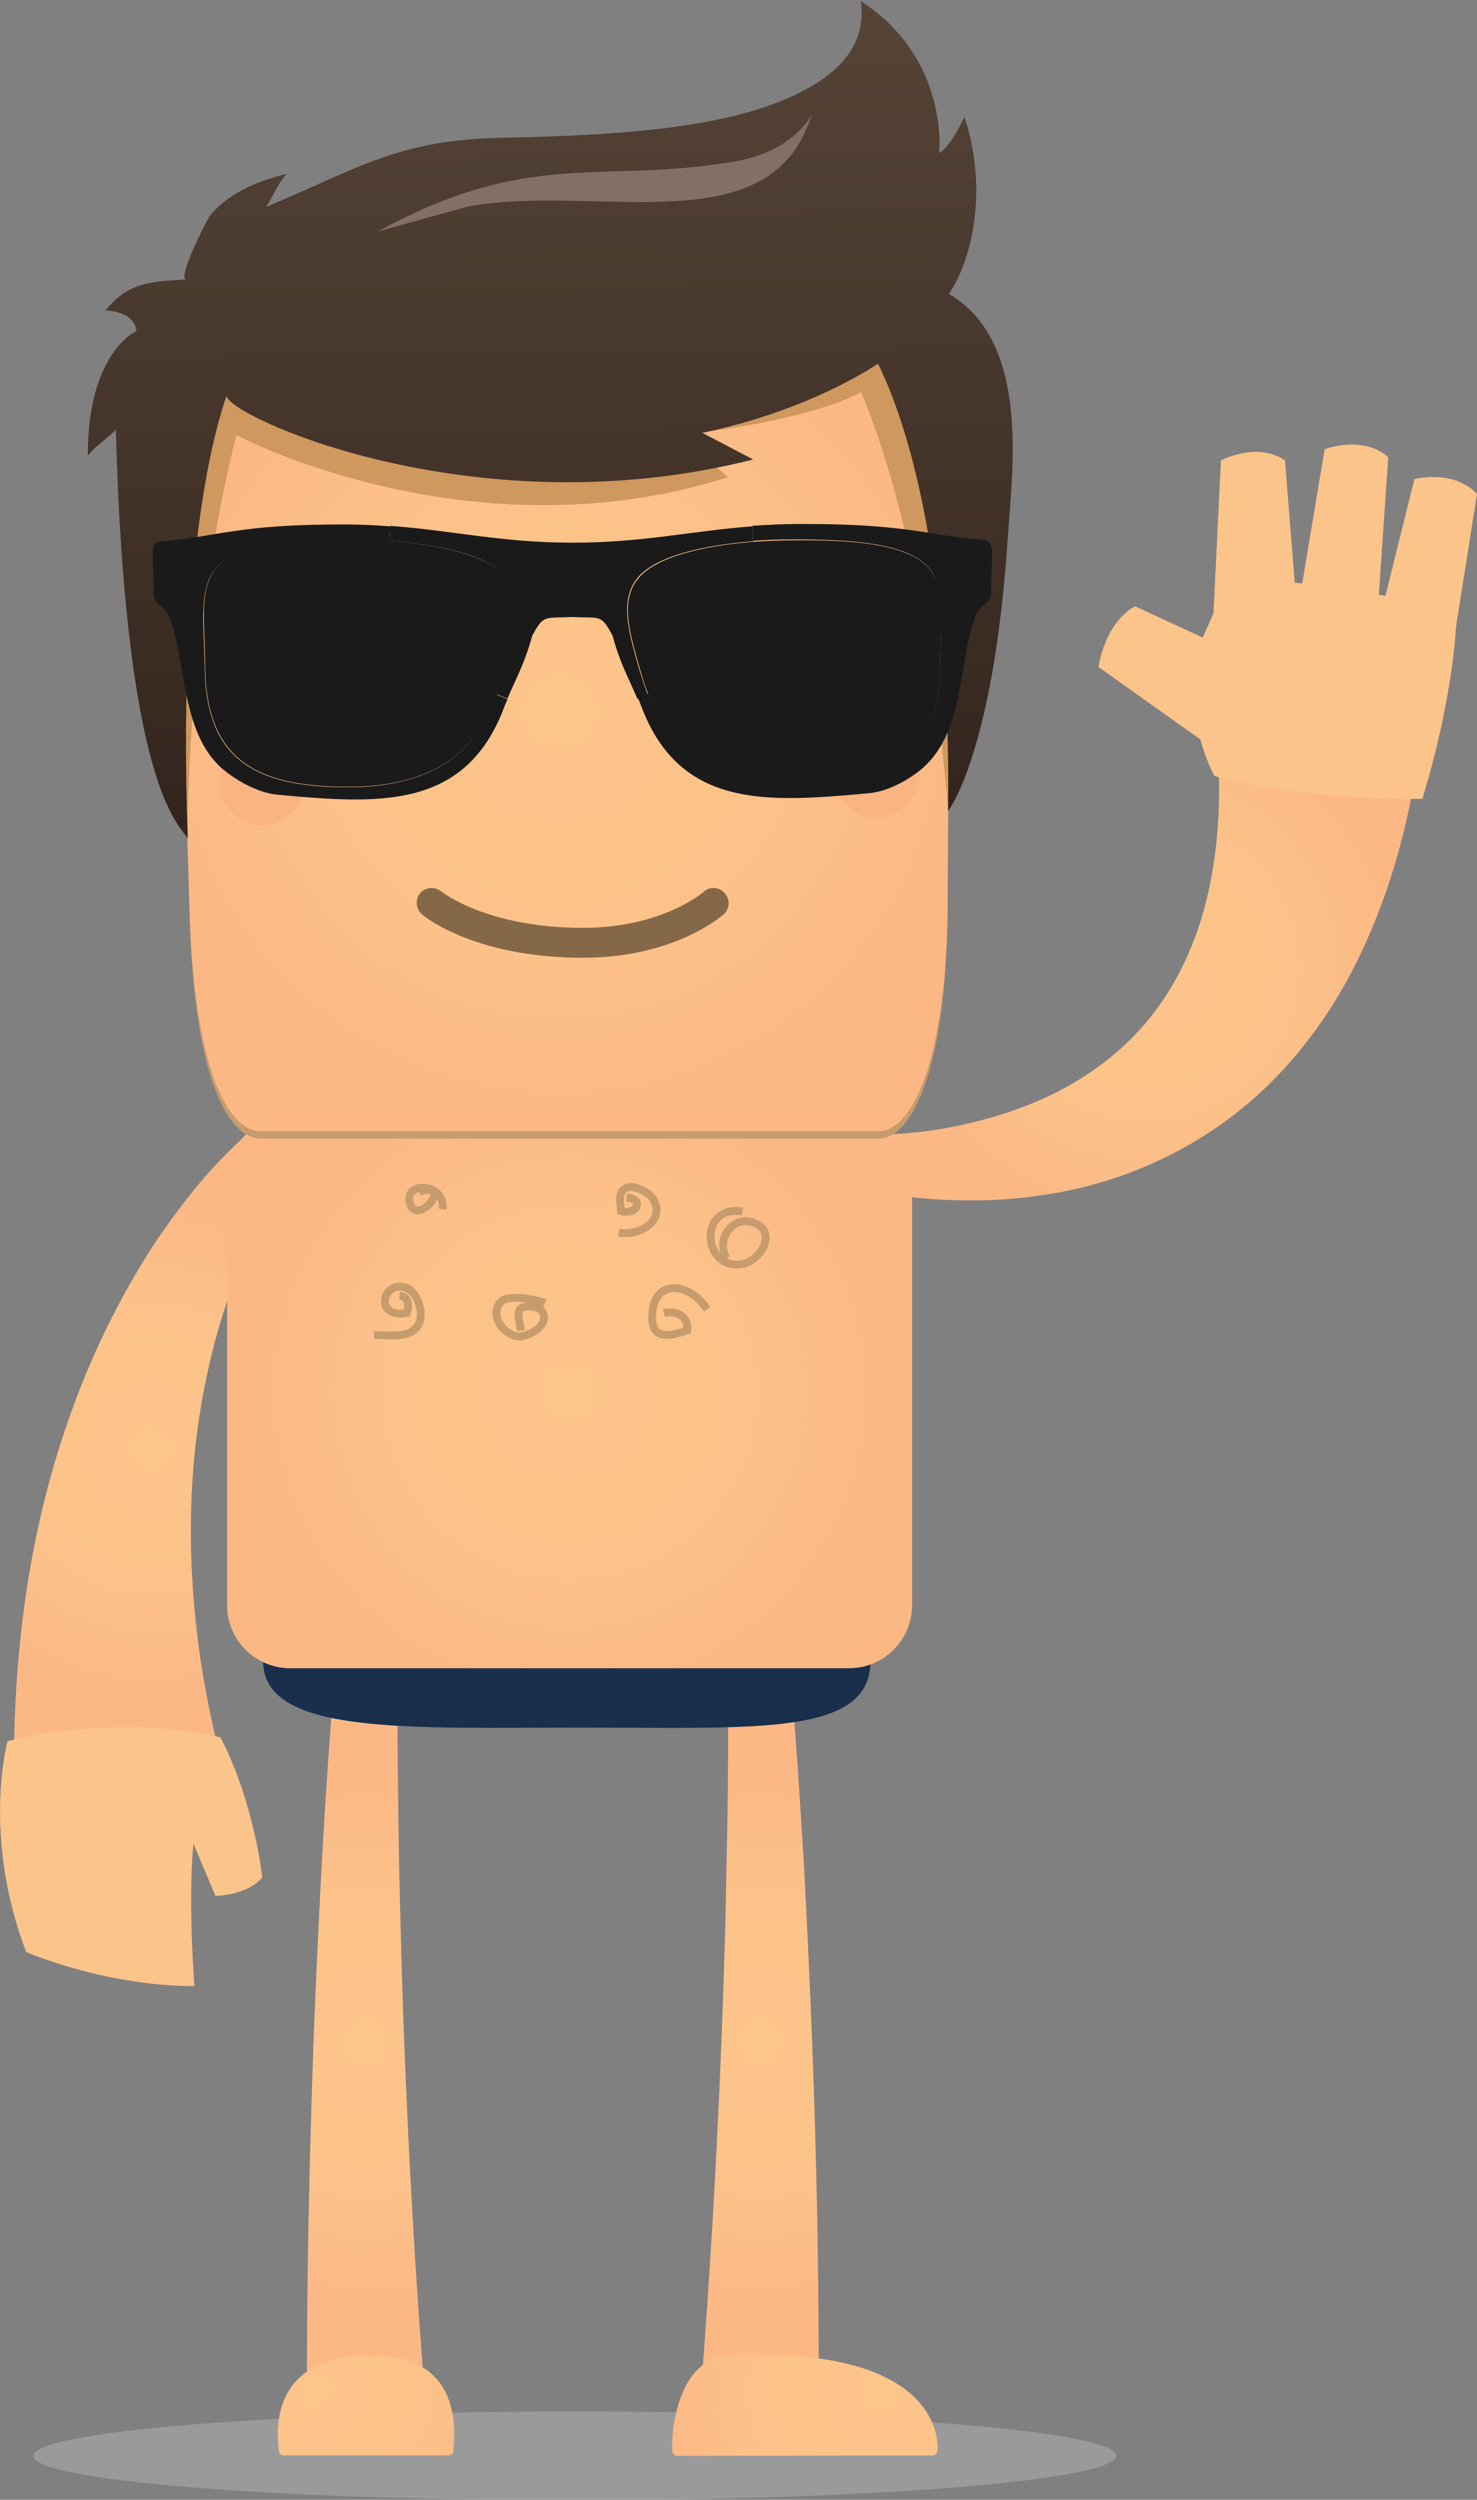 <?xml version="1.0" encoding="utf-8"?>
<!-- Generator: Adobe Illustrator 20.1.0, SVG Export Plug-In . SVG Version: 6.00 Build 0)  -->
<svg version="1.0" id="Layer_1" xmlns="http://www.w3.org/2000/svg" xmlns:xlink="http://www.w3.org/1999/xlink" x="0px" y="0px"
	 width="316.1px" height="534.8px" viewBox="0 0 316.1 534.8" enable-background="new 0 0 316.1 534.8" xml:space="preserve">
<rect x="0" y="0" width="316.1" height="534.8" fill="#808080" stroke="none"/>
<g>
	<g opacity="0.3">
		<path fill="#D6D6D6" d="M238.9,525.4c0,5.2-51.9,9.5-115.9,9.5c-64,0-115.9-4.2-115.9-9.5c0-5.2,51.9-9.5,115.9-9.5
			C187,515.9,238.9,520.1,238.9,525.4z"/>
	</g>
	<g>
		<radialGradient id="SVGID_1_" cx="162.612" cy="436.704" r="55.384" gradientUnits="userSpaceOnUse">
			<stop  offset="0" style="stop-color:#FCC58A"/>
			<stop  offset="0.575" style="stop-color:#FCC289"/>
			<stop  offset="0.962" style="stop-color:#FBB986"/>
			<stop  offset="1" style="stop-color:#FBB885"/>
		</radialGradient>
		<path fill="url(#SVGID_1_)" d="M169.3,359.4c1.1,12.9,1.9,25.7,2.7,38.6c0.7,12.9,1.3,25.7,1.8,38.6c1,25.8,1.5,51.6,1.4,77.4
			l-25.3-1c2-25.4,3.5-50.9,4.5-76.4c0.5-12.8,0.9-25.5,1.1-38.3c0.3-12.8,0.4-25.6,0.3-38.3L169.3,359.4z"/>
		<radialGradient id="SVGID_2_" cx="78.363" cy="436.72" r="55.386" gradientUnits="userSpaceOnUse">
			<stop  offset="0" style="stop-color:#FCC58A"/>
			<stop  offset="0.575" style="stop-color:#FCC289"/>
			<stop  offset="0.962" style="stop-color:#FBB986"/>
			<stop  offset="1" style="stop-color:#FBB885"/>
		</radialGradient>
		<path fill="url(#SVGID_2_)" d="M85.1,360.1c-0.1,12.7,0.1,25.5,0.3,38.3c0.3,12.8,0.6,25.5,1.1,38.3c1,25.5,2.4,51,4.5,76.4
			l-25.3,1c-0.1-25.8,0.5-51.6,1.4-77.4c0.5-12.9,1.1-25.7,1.8-38.6c0.7-12.9,1.6-25.7,2.6-38.6L85.1,360.1z"/>
		<radialGradient id="SVGID_3_" cx="32.297" cy="309.812" r="51.871" gradientUnits="userSpaceOnUse">
			<stop  offset="0" style="stop-color:#FCC58A"/>
			<stop  offset="0.575" style="stop-color:#FCC289"/>
			<stop  offset="0.962" style="stop-color:#FBB986"/>
			<stop  offset="1" style="stop-color:#FBB885"/>
		</radialGradient>
		<path fill="url(#SVGID_3_)" d="M61.6,251.1c-0.6,0.8-1.4,2-2,3.1c-0.7,1.1-1.4,2.2-2,3.4c-1.3,2.3-2.5,4.7-3.6,7.1
			c-2.3,4.8-4.2,9.8-5.8,14.9c-3.3,10.1-5.4,20.5-6.5,30.9c-2.1,20.9-0.2,41.8,4.6,62L3,377.1c0-24.8,3.4-49.7,11.5-72.9
			c4-11.6,9.2-22.8,15.4-33.1c3.1-5.2,6.6-10.2,10.3-14.9c1.9-2.4,3.8-4.7,5.9-6.9c1-1.1,2.1-2.2,3.2-3.3c1.1-1.1,2.2-2.1,3.5-3.3
			L61.6,251.1z"/>
		<g>
			
				<linearGradient id="SVGID_4_" gradientUnits="userSpaceOnUse" x1="1137.344" y1="960.352" x2="1137.344" y2="864.307" gradientTransform="matrix(1 4.000000e-04 -4.000000e-04 1 -1016.295 912.218)">
				<stop  offset="0" style="stop-color:#426897"/>
				<stop  offset="1" style="stop-color:#192F4B"/>
			</linearGradient>
			<path fill="url(#SVGID_4_)" d="M186.3,355.3c0,16.1-24.1,14.3-61.5,14.3c-37.5,0-68.5,1.7-68.5-14.3c0-16.1,31.1-14.3,68.5-14.3
				C162.2,340.9,186.3,339.2,186.3,355.3z"/>
		</g>
		<g>
			<radialGradient id="SVGID_5_" cx="121.855" cy="297.851" r="66.571" gradientUnits="userSpaceOnUse">
				<stop  offset="0" style="stop-color:#FCC58A"/>
				<stop  offset="0.575" style="stop-color:#FCC289"/>
				<stop  offset="0.962" style="stop-color:#FBB986"/>
				<stop  offset="1" style="stop-color:#FBB885"/>
			</radialGradient>
			<path fill="url(#SVGID_5_)" d="M195.2,252.3c0-7.5-6.1-13.5-13.5-13.5H62.1c-7.5,0-13.5,6.1-13.5,13.5v91.1
				c0,7.5,6.1,13.5,13.5,13.5h119.6c7.5,0,13.5-6.1,13.5-13.5V252.3z"/>
		</g>
		<g>
			<radialGradient id="SVGID_6_" cx="245.183" cy="207.227" r="54.379" gradientUnits="userSpaceOnUse">
				<stop  offset="0" style="stop-color:#FCC58A"/>
				<stop  offset="0.575" style="stop-color:#FCC289"/>
				<stop  offset="0.962" style="stop-color:#FBB986"/>
				<stop  offset="1" style="stop-color:#FBB885"/>
			</radialGradient>
			<path fill="url(#SVGID_6_)" d="M188.1,242.7c2.6,0,5.7-0.2,8.5-0.5c2.9-0.3,5.8-0.8,8.6-1.4c5.7-1.2,11.1-2.8,16.3-5
				c10.3-4.3,19-10.8,25.2-18.8c6.2-8,10.1-17.4,12.2-27.5c2.1-10.1,2.4-21,1.6-32l43.4,2c-1.9,13.9-5.3,28-11.3,41.5
				c-5.9,13.5-14.8,26.3-26.4,35.8c-11.6,9.6-25.4,15.6-39,18.2c-6.9,1.3-13.7,1.9-20.5,1.8c-3.4,0-6.7-0.2-10.1-0.5
				c-3.4-0.4-6.6-0.8-10.1-1.6L188.1,242.7z"/>
			<g>
				<path fill="#FBC48A" d="M316.1,105.7c-5-5.4-13.4-3.2-13.4-3.2l-6.2,25c-0.5-0.1-0.9-0.2-1.4-0.3l2-29.4
					c-5.4-4.8-13.6-1.7-13.6-1.7l-4.8,28.7c-0.6,0-1.1-0.1-1.6-0.1l-2.1-26.2c-5.9-4.1-13.7,0-13.7,0l-1.6,32.7
					c-0.2,0.5-2.1,4.8-2.3,5.2l-14.5-6.7c-6.6,3.7-7.8,13-7.8,13l21.8,15.5c1.3,4.8,3,7.8,3,7.8c19.5,5.5,44.5,4.9,44.5,4.9
					c6.6-21.5,7.2-36.8,7.2-36.8L316.1,105.7z"/>
			</g>
		</g>
		<g>
			
				<radialGradient id="SVGID_7_" cx="-1977.214" cy="4068.406" r="47.094" gradientTransform="matrix(1 -1.500000e-03 1.500000e-03 1 2159.749 -3560.098)" gradientUnits="userSpaceOnUse">
				<stop  offset="0" style="stop-color:#FCC58A"/>
				<stop  offset="0.575" style="stop-color:#FCC289"/>
				<stop  offset="0.962" style="stop-color:#FBB986"/>
				<stop  offset="1" style="stop-color:#FBB885"/>
			</radialGradient>
			<path fill="url(#SVGID_7_)" d="M144.9,525.4l54.7-0.1c0.5,0,0.9-0.4,1-0.8c0.5-4.5-2.1-22.8-44.8-20.5
				c-10.8,0.6-12.3,16.5-11.9,20.6C144,525,144.5,525.4,144.9,525.4z"/>
		</g>
		<g>
			
				<radialGradient id="SVGID_8_" cx="245.058" cy="511.355" r="40.94" gradientTransform="matrix(-1 0 0 1 312.533 0)" gradientUnits="userSpaceOnUse">
				<stop  offset="0" style="stop-color:#FCC58A"/>
				<stop  offset="0.575" style="stop-color:#FCC289"/>
				<stop  offset="0.962" style="stop-color:#FBB986"/>
				<stop  offset="1" style="stop-color:#FBB885"/>
			</radialGradient>
			<path fill="url(#SVGID_8_)" d="M96.1,525.3H60.7c-0.5,0-0.9-0.4-1-0.8c-0.5-4.5-2.1-20.4,19.6-20.6c19.8-0.2,18.1,16.5,17.7,20.6
				C97,524.9,96.5,525.3,96.1,525.3z"/>
		</g>
		<g>
			<path fill="#FBC48A" d="M47.2,371.7c0,0-20.1-5.5-45.6,0.8c0,0-5.5,20.3,4,45.1c0,0,16.7,7.3,36,7.3c0,0-1.4-18-0.2-30.5
				c0,0,2.2,5.3,4.7,11.2c0,0,6.6,0,10-3.9C56.2,401.7,54.4,385.6,47.2,371.7z"/>
		</g>
	</g>
	<g>
		<path fill="#C69C6D" d="M203,77.3c-0.1-7.5-6.2-13.3-13.7-13.3L50.9,65.7c-7.5,0.1-13.5,6.1-13.4,13.6c0,0,0,16.9,3.1,117.6
			c1,33.2,8.1,46.8,15.3,46.7h132.2c7.2-0.1,14.5-15.4,14.7-48.7C203.4,94.2,203,77.3,203,77.3z"/>
		
			<radialGradient id="SVGID_9_" cx="-14300.234" cy="-8508.74" r="86.32" gradientTransform="matrix(1 -1.240000e-02 1.240000e-02 1 14525.549 8483.522)" gradientUnits="userSpaceOnUse">
			<stop  offset="0" style="stop-color:#FCC58A"/>
			<stop  offset="0.575" style="stop-color:#FCC289"/>
			<stop  offset="0.962" style="stop-color:#FBB986"/>
			<stop  offset="1" style="stop-color:#FBB885"/>
		</radialGradient>
		<path fill="url(#SVGID_9_)" d="M203,75.6c-0.1-7.5-6.2-13.3-13.7-13.3L50.9,64.1c-7.5,0.1-13.5,6.1-13.4,13.6
			c0,0,0,16.9,3.1,117.6c1,33.2,8.1,46.8,15.3,46.7h132.2c7.2-0.1,14.5-15.4,14.7-48.7C203.4,92.5,203,75.6,203,75.6z"/>
		<g>
			<path fill="#CE985E" d="M204.9,163.7c0.4-80.3-1.9-88.2-1.9-88.2c-0.1-7.5-6.2-13.5-13.7-13.4L50.9,63.8
				c-7.5,0.1-13.5,6.2-13.4,13.7c0,0-2.4,10,0,90.4c0.6,0.7,2.6,11.6,2.6,11.6c0.4-49.2,10.5-86.4,10.5-86.4s50,26.5,105.2,9
				l-10.3-9c29.6-3.4,38.8-9.2,38.8-9.2c14.9,35.6,18.6,89.5,18.6,89.5C203.2,173.1,204.9,163.7,204.9,163.7z"/>
		</g>
		<g>
			
				<linearGradient id="SVGID_10_" gradientUnits="userSpaceOnUse" x1="-14302.957" y1="-8665.261" x2="-14302.957" y2="-8482.05" gradientTransform="matrix(1 -1.240000e-02 1.240000e-02 1 14525.549 8483.522)">
				<stop  offset="0" style="stop-color:#574537"/>
				<stop  offset="0.576" style="stop-color:#433329"/>
				<stop  offset="1" style="stop-color:#32241D"/>
			</linearGradient>
			<path fill="url(#SVGID_10_)" d="M40.2,179.6c0-2.2-13.2-5.6-15.4-87.7c-1.7,1.9-4.4,3.4-6,5.6c-0.1-22.1,10.4-26.7,10.4-26.7
				c-3.1,2.8,0.2-0.1,0,0c0,0,0-4-6.6-4.4c4.8-6,9.7-6.2,17.2-6.6c-1.8-0.5,4.5-13,5.4-14c3.9-4.6,10.5-7.3,16.2-8.6
				c-2,2.1-2.9,4.8-4.5,7.1c19.4-8.1,27.9-14.2,49.5-14.8c17.7-0.4,43.4-1,60.3-7.7c11.1-4.4,19.1-11.1,17.5-21.6
				c-0.4-0.2-0.4-0.2,0,0c19,12.3,16.8,32.5,16.8,32.5s2.1-0.7,5.4-7.7c4.6,13.8,2.6,28.8-3.3,37.9c17.7,10.3,13.4,38.6,12.6,52
				c-3.1,46.5-12.8,58.6-12.8,58.6c0.5-27.8-2.6-70.4-15-95.7c0,0-14.1,9.9-37.6,14.8l10.9,5.7c-60,15.2-113.3-9.7-112.7-13.7
				C48.5,85,37.6,111.4,40.2,179.6z"/>
		</g>
		
			<ellipse transform="matrix(1 -1.247393e-02 1.247393e-02 1 -2.052 2.352)" fill="#FAB383" cx="187.5" cy="165.7" rx="9.2" ry="9.2"/>
		
			<ellipse transform="matrix(1 -1.228922e-02 1.228922e-02 1 -2.052 0.702)" fill="#FAB383" cx="56.1" cy="167.3" rx="9.2" ry="9.2"/>
		<path fill="#836F67" d="M80.9,49.5c32.7-17.9,48-10,76.6-15c12.5-2.2,16.2-10,16.2-10c-8.5,28.3-45.9,14.6-73.6,19.7L80.9,49.5z"
			/>
	</g>
	<g>
		<radialGradient id="SVGID_11_" cx="82.016" cy="135.257" r="14.7" gradientUnits="userSpaceOnUse">
			<stop  offset="0" style="stop-color:#454545"/>
			<stop  offset="1" style="stop-color:#101010"/>
		</radialGradient>
		<circle fill="url(#SVGID_11_)" cx="82.1" cy="135.8" r="12.8"/>
		<circle fill="#FFFFFF" cx="85.7" cy="131.3" r="4.5"/>
	</g>
	<g>
		<radialGradient id="SVGID_12_" cx="163.087" cy="135.257" r="14.701" gradientUnits="userSpaceOnUse">
			<stop  offset="0" style="stop-color:#454545"/>
			<stop  offset="1" style="stop-color:#101010"/>
		</radialGradient>
		<circle fill="url(#SVGID_12_)" cx="163.1" cy="135.8" r="12.8"/>
		<circle fill="#FFFFFF" cx="166.8" cy="131.3" r="4.5"/>
	</g>
	<g>
		<path fill="#856848" d="M124.8,204.9c-23.3,0-34.1-8.9-34.5-9.3c-1.3-1.1-1.5-3.2-0.4-4.5c1.1-1.3,3.2-1.5,4.5-0.4
			c0.2,0.1,9.7,7.8,30.4,7.8c16.9,0,25.7-7.6,25.8-7.7c1.3-1.2,3.3-1.1,4.5,0.3c1.2,1.3,1.1,3.3-0.2,4.5
			C154.4,196,144.3,204.9,124.8,204.9z"/>
	</g>
</g>
<g id="XMLID_1_">
	<g>
		<path fill="#1A1A1A" d="M197.7,120.5c5.2,4.3,3.6,12.6,3.5,21.7c-0.1,19.2-9.3,26.6-32,26.2c-7.7-0.1-14.6-1.9-19.4-5
			c-5.3-3.4-8.7-8.8-11-14.7c-0.8-2-1.4-4.1-2-6.1c-2.1-7.5-4.4-14.8,0.5-19.6c4.5-4.4,14.9-6.4,24.1-7.1c2.8-0.2,5.4-0.3,7.8-0.3
			C178.7,115.5,191.9,115.7,197.7,120.5z"/>
		<path fill="#1A1A1A" d="M169.2,168.3c22.7,0.4,31.9-7,32-26.2c0.1-9,1.7-17.4-3.5-21.7c-5.8-4.8-18.9-5-28.7-5
			c-2.3,0-5,0.1-7.8,0.3l-0.2-3.2c3.1-0.2,6.3-0.4,9.7-0.4c23.7-0.1,27.9,2.5,39.7,3.4c1.1,0.1,2,0.9,1.9,2.8c0,3.1-0.2,5.8-0.2,8.5
			c0,2.4-2.1,2.1-3.3,5c-3.7,9.2-2.2,24.4-11.2,32.4c-2.6,2.3-7.2,5.1-11.7,5.5c-21.7,2-40.4,3.4-48.7-18.7
			c-0.2-0.6-0.4-1.1-0.7-1.7l2.2-0.9c2.3,5.9,5.7,11.4,11,14.7C154.6,166.4,161.5,168.2,169.2,168.3z"/>
		<path fill="#1A1A1A" d="M107.9,122.8c4.8,4.8,2.6,12.1,0.5,19.6c-0.6,2-1.2,4.1-2,6.1c-2.3,5.9-5.7,11.4-11.1,14.8
			c-4.9,3.1-11.7,4.9-19.4,5c-22.7,0.4-31.9-7-32-26.2c0-9-1.7-17.4,3.5-21.7c5.8-4.8,18.9-5,28.7-5c2.2,0,4.7,0.1,7.3,0.3
			C92.6,116.4,103.3,118.4,107.9,122.8z"/>
		<path fill="#1A1A1A" d="M122.6,116.1c15,0,25.2-2.5,38.4-3.5l0.2,3.2c-9.2,0.7-19.6,2.7-24.1,7.1c-4.8,4.8-2.6,12.1-0.5,19.6
			c0.6,2,1.3,4.1,2,6.1l-2.2,0.9c-1.6-3.9-3.7-7.5-5.3-13.5c-2.5-4.7-2.6-3.7-8.6-4c-6,0.3-6.1-0.6-8.6,4c-1.6,6-3.7,9.6-5.3,13.5
			l-2.3-1c0.8-2,1.4-4,2-6.1c2.1-7.5,4.4-14.8-0.5-19.6c-4.5-4.5-15.2-6.4-24.5-7.1l0.2-3.2C97,113.5,107.3,116.1,122.6,116.1
			L122.6,116.1z"/>
		<path fill="#1A1A1A" d="M47.5,164.4c-9-8-7.5-23.2-11.3-32.4c-1.2-2.9-3.3-2.5-3.3-5c0-2.7-0.2-5.4-0.2-8.5
			c-0.2-1.8,0.8-2.6,1.9-2.7c11.8-0.9,16-3.7,39.7-3.6c3.3,0,6.3,0.2,9.2,0.4l-0.2,3.2c-2.6-0.2-5.1-0.3-7.3-0.3
			c-9.8,0-22.9,0.2-28.7,5c-5.2,4.3-3.6,12.6-3.5,21.7c0.1,19.2,9.3,26.6,32,26.2c7.7-0.1,14.5-1.9,19.4-5
			c5.4-3.4,8.7-8.8,11.1-14.8l2.3,1c-0.2,0.6-0.5,1.1-0.7,1.7c-8.3,22.1-27,20.7-48.7,18.7C54.7,169.5,50.1,166.6,47.5,164.4z"/>
	</g>
	<g>
	</g>
</g>
<path fill="none" stroke="#C69C6D" stroke-width="1.677" stroke-miterlimit="10" d="M142.1,280.9c2.6-0.6,5.3,0.7,5,3.7
	c-4.2,1.5-7.9,2-7.5-3.5c0.5-7.9,8.3-6.5,11.7-1"/>
<path fill="none" stroke="#C69C6D" stroke-width="1.677" stroke-miterlimit="10" d="M155.5,269.2c-2.4-4,1.3-9.4,5.9-7.6
	c5,1.9,1.5,8-2.4,8.8c-8.7,1.7-9.7-12.8-0.1-11.2"/>
<path fill="none" stroke="#C69C6D" stroke-width="1.677" stroke-miterlimit="10" d="M134.1,256.2c3.8,0.3,2.3,3.8-1.2,2.9
	c-0.1-2-0.8-4.1,1.2-5c1.7-0.7,5,1.1,5.8,2.6c2.5,4.7-3.3,7.8-7.5,7"/>
<path fill="none" stroke="#C69C6D" stroke-width="1.677" stroke-miterlimit="10" d="M85.5,277.2c1.9,0.1,2.1,2,1.6,3.7
	c-7,1.3-5.4-6.8-0.5-5.5c2.6,0.7,4.2,5.2,3.1,7.7c-1.6,3.5-6.5,2.5-9.7,2.5"/>
<path fill="none" stroke="#C69C6D" stroke-width="1.677" stroke-miterlimit="10" d="M89.7,254.9c8.1-2.2-1.4,8.6-2.1,1.7
	c-0.4-3.8,7.8-3.4,7.1,2.1"/>
<path fill="none" stroke="#C69C6D" stroke-width="1.677" stroke-miterlimit="10" d="M111.5,284.7c-0.1-1-1.1-3.8-0.1-4.7
	c0.9-0.9,3.9-0.5,4.6,0.5c1.8,2.9-2.5,5.2-4.6,5.4c-3.3,0.2-7.1-4.6-4.1-7.5c1.5-1.5,7.7-0.4,9.3,0.4"/>
</svg>
